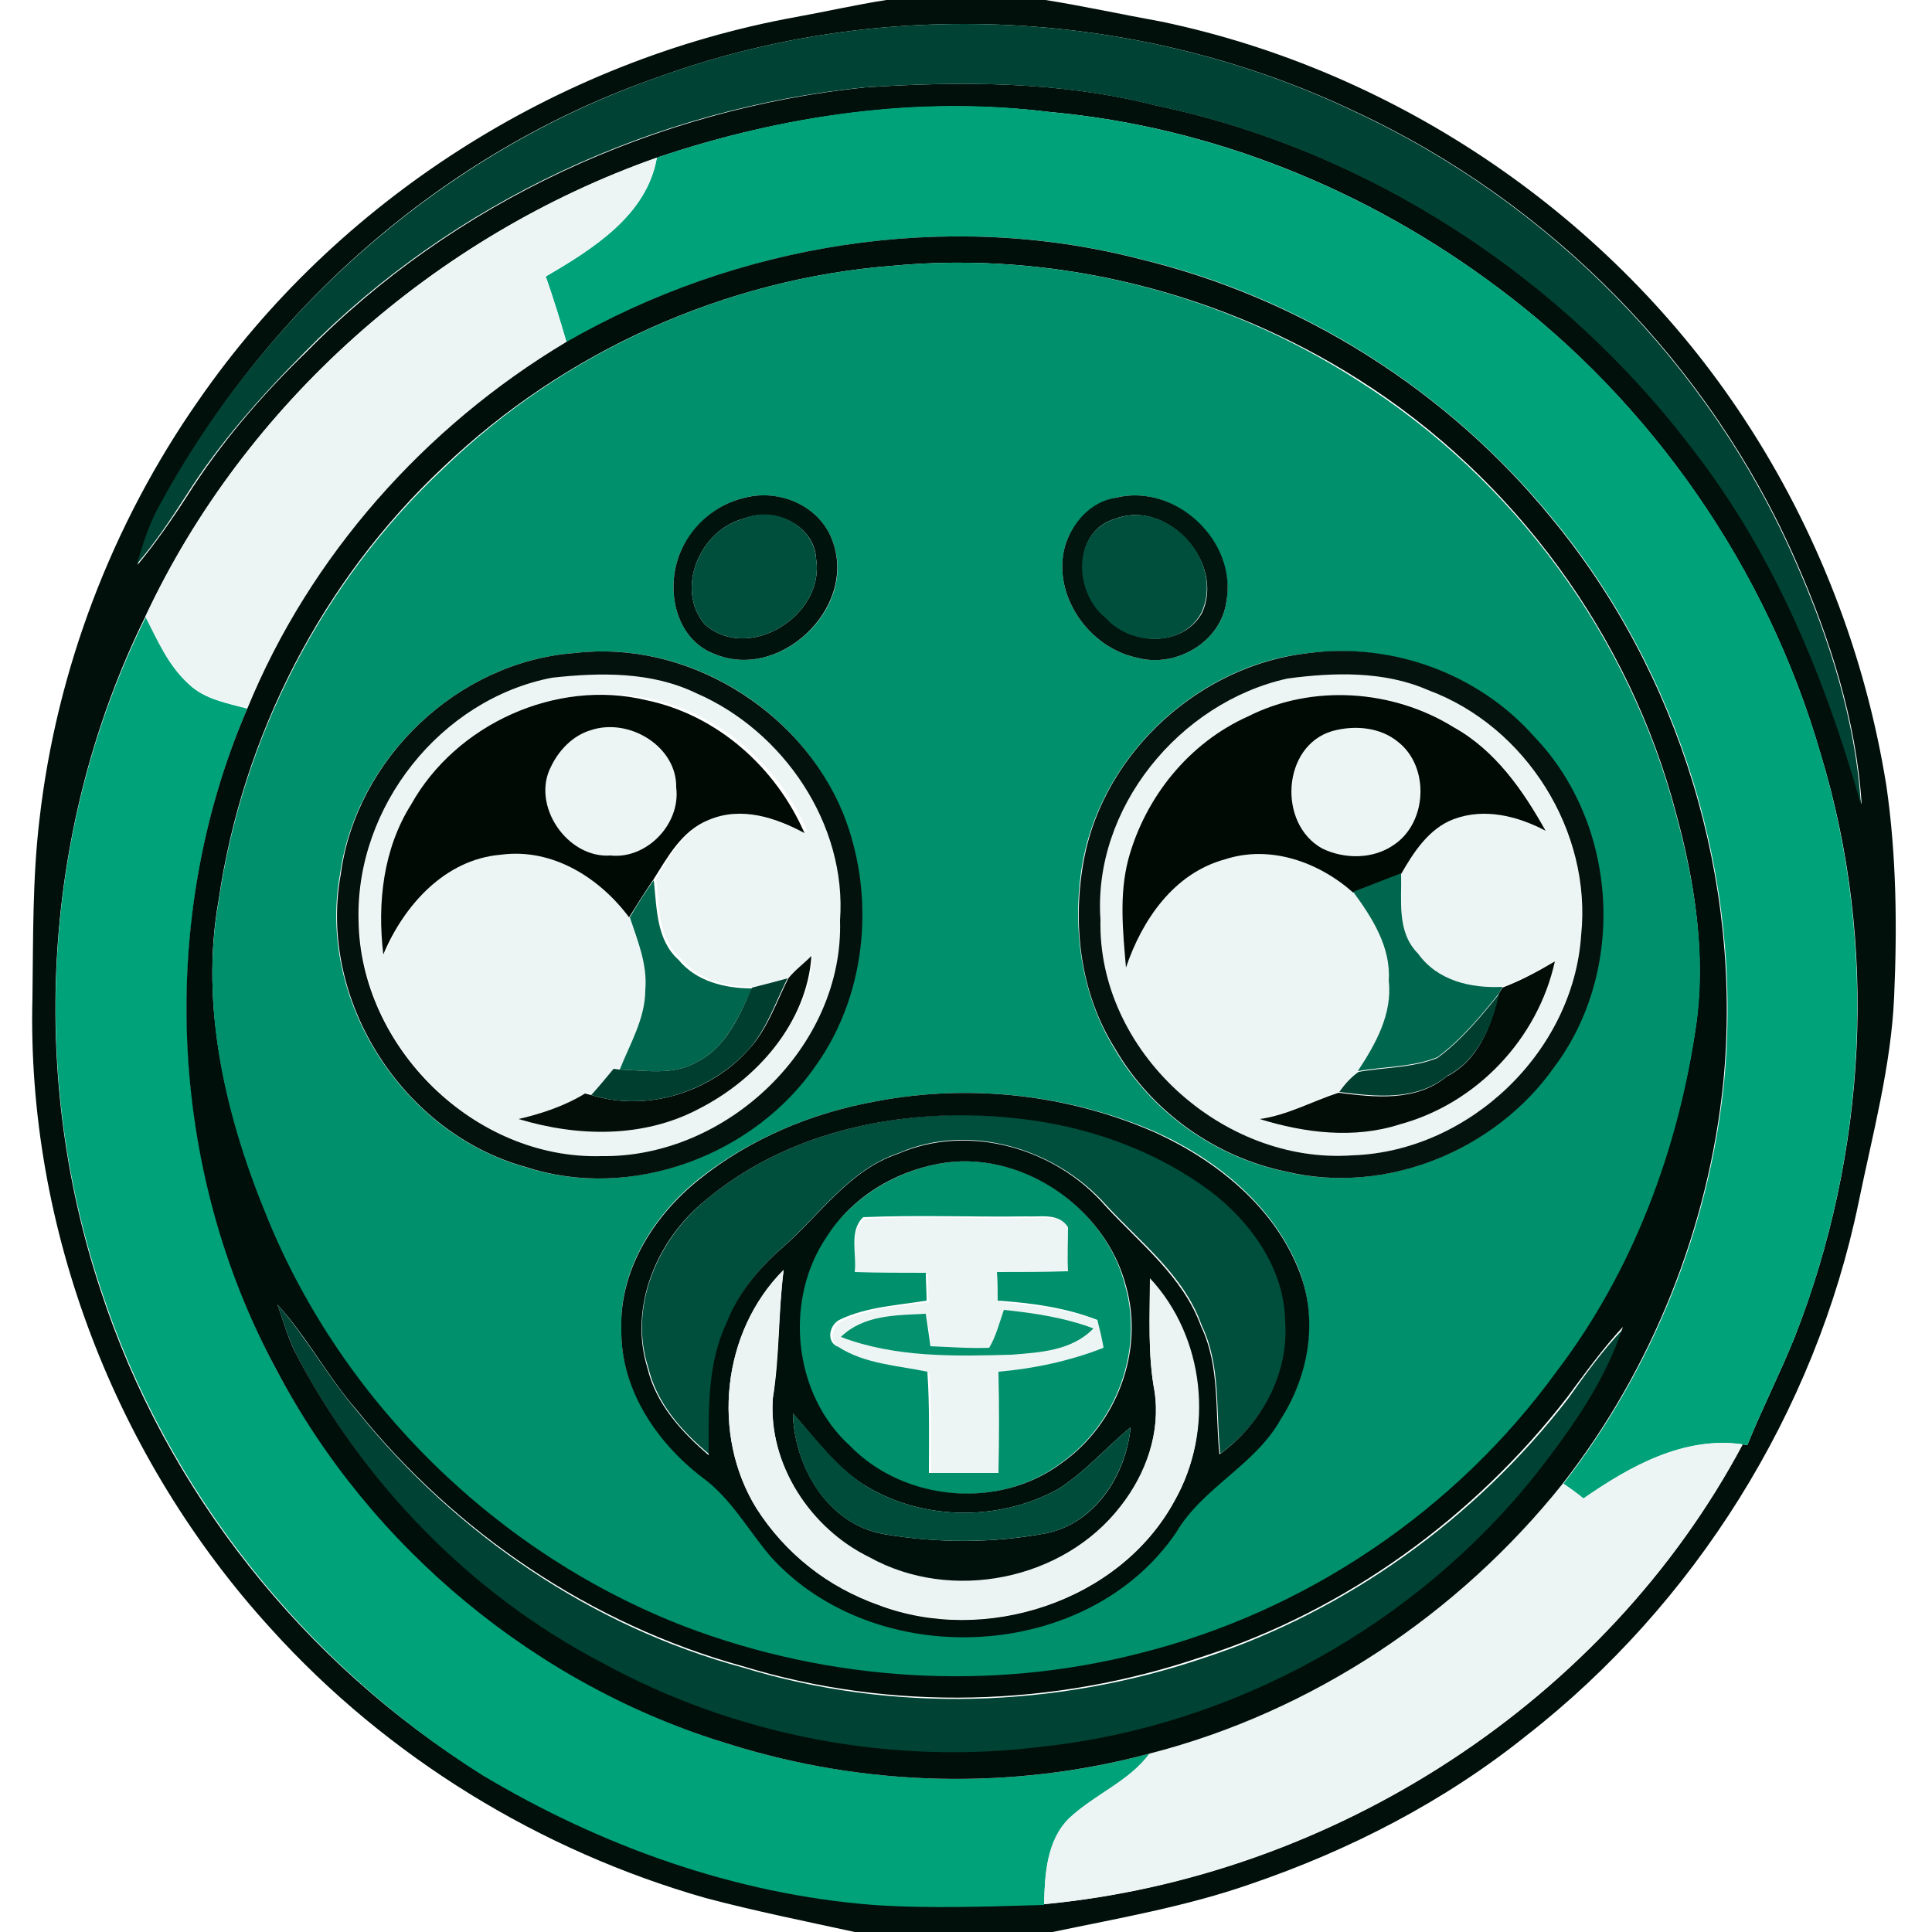 <?xml version="1.0" encoding="utf-8"?>
<!-- Generator: Adobe Illustrator 26.0.3, SVG Export Plug-In . SVG Version: 6.00 Build 0)  -->
<svg version="1.1" id="Layer_1" xmlns="http://www.w3.org/2000/svg" xmlns:xlink="http://www.w3.org/1999/xlink" x="0px" y="0px"
	 viewBox="0 0 250 250" style="enable-background:new 0 0 250 250;" xml:space="preserve">
<style type="text/css">
	.st0{fill:#01100A;}
	.st1{fill:#004233;}
	.st2{fill:#00A27A;}
	.st3{fill:#EDF5F4;}
	.st4{fill:#000F09;}
	.st5{fill:#00906C;}
	.st6{fill:#00130D;}
	.st7{fill:#00160F;}
	.st8{fill:#004E3C;}
	.st9{fill:#03120C;}
	.st10{fill:#04130D;}
	.st11{fill:#000A05;}
	.st12{fill:#00664D;}
	.st13{fill:#030E08;}
	.st14{fill:#020D08;}
	.st15{fill:#003F30;}
	.st16{fill:#003F2F;}
	.st17{fill:#00110B;}
	.st18{fill:#ECF4F3;}
	.st19{fill:#04916D;}
	.st20{fill:#004C3A;}
</style>
<g id="_x23_01100aff">
	<path class="st0" d="M114.7,0h20.6c5,0.8,10,1.9,15,2.8c30.6,6.4,58.3,25.3,75.4,51.4c9.4,14.3,15.7,30.6,18.4,47.5
		c1.3,9,1.4,18.2,1,27.3c-0.4,9-2.8,17.8-4.6,26.6c-5.6,27.1-21.2,52-43,69c-10.6,8.5-22.8,14.8-35.7,19.2c-8.3,2.9-17,4.4-25.6,6.2
		h-25.6c-6.4-1.4-12.9-2.7-19.3-4.4c-21.4-6.1-41.2-18.2-56.2-34.8c-20.1-22-31.7-51.9-30.9-81.8c0.1-7.7,0-15.3,0.9-22.9
		c2.2-19.4,9.4-38.3,20.6-54.3C43.6,25.9,72.1,7.8,103,2.2C106.9,1.5,110.8,0.6,114.7,0 M85.1,10c-27.7,9.6-51.2,30.3-64.8,56.3
		c-1.1,2.2-1.8,4.5-2.5,6.8c2.3-2.8,4.4-5.8,6.4-8.9c4.3-6.8,9.6-13,15.4-18.6C58.7,26.1,84.9,14.1,112,11.3
		c12.5-0.8,25.2-0.8,37.4,2.3c27.8,5.8,53,22.3,70,44.9c10.4,13.4,16.9,29.3,21.5,45.6c-0.7-10.9-4.1-21.5-8.5-31.5
		c-11.1-25.4-31.8-46.4-56.9-58.1C147.5,1.1,114.2-0.6,85.1,10 M85,20.4C56.3,30.5,31.7,52.2,18.8,79.8
		c-13.2,26.8-15.2,58.8-5.8,87.1c8.4,25.9,26.3,48.4,49.4,62.7c15.4,9.2,32.7,15.4,50.6,16.8c7.4,0.5,14.8,0.3,22.1,0
		c37.4-3.5,72.7-26.2,90.4-59.5l0.6,0.1c1.9-4.7,4.2-9.2,6.1-13.9c9.4-23.9,10.9-50.9,3.4-75.5c-6.9-23.9-21.8-45.5-41.8-60.4
		c-16.8-12.6-36.9-20.8-57.9-22.7C118.8,12.4,101.3,14.9,85,20.4z"/>
</g>
<g id="_x23_004233ff">
	<path class="st1" d="M85.1,10c29.1-10.6,62.4-8.9,90.3,4.5c25.1,11.7,45.8,32.7,56.9,58.1c4.4,10,7.8,20.6,8.5,31.5
		c-4.6-16.2-11.1-32.1-21.5-45.6c-17-22.6-42.2-39.1-70-44.9c-12.2-3.1-24.9-3.1-37.4-2.3c-27.1,2.7-53.3,14.8-72.4,34.2
		c-5.7,5.7-11.1,11.8-15.4,18.6c-2,3.1-4,6.1-6.4,8.9c0.7-2.3,1.4-4.6,2.5-6.8C33.9,40.4,57.4,19.7,85.1,10z"/>
	<path class="st1" d="M35.9,168.8c3.8,4.3,6.6,9.5,10.4,13.9c12.7,15.8,30.3,27.8,49.9,33.1c19.3,5.9,40.4,5.2,59.4-1.2
		c18.7-6.1,35.3-18.1,47.3-33.6c2.2-3.1,4.5-6.3,7.2-9.1c-2.3,7.1-6.7,13.2-11.2,19c-15.5,19.5-39,32.6-63.8,35.3
		c-19.6,2.5-39.9-1.5-57.2-10.9c-17-8.9-30.9-23.3-39.7-40.3C37.2,172.9,36.6,170.8,35.9,168.8z"/>
</g>
<g id="_x23_00a27aff">
	<path class="st2" d="M85,20.4c16.3-5.5,33.8-8.1,50.9-5.9c20.9,1.9,41.1,10.1,57.9,22.7c20,14.9,34.9,36.4,41.8,60.4
		c7.4,24.6,6,51.6-3.4,75.5c-1.9,4.7-4.2,9.2-6.1,13.9l-0.6-0.1c-7.5-1.1-14.6,2.9-20.6,7c-0.9-0.7-1.7-1.3-2.6-1.9
		c11.6-14.9,18.9-33.2,20.8-52c2.5-26-5.6-52.8-22.2-72.9c-13.6-16.6-32.6-28.7-53.4-33.6c-24.9-6.4-52.1-2-74.2,10.8
		c-0.8-2.9-1.7-5.7-2.7-8.5C76.6,32.3,83.7,27.9,85,20.4z"/>
	<path class="st2" d="M13.1,166.9c-9.5-28.3-7.5-60.3,5.8-87.1c1.5,3.1,2.9,6.4,5.6,8.8c2,1.9,4.9,2.4,7.5,3.1
		c-11.7,27.2-10.2,59.6,3.8,85.6c12.2,23,33.7,40.8,58.6,48.4c17.5,5.5,36.7,6,54.4,1.2c-2.8,3.7-7.3,5.3-10.5,8.5
		c-2.9,2.9-3.1,7.2-3.2,11.1c-7.4,0.2-14.7,0.5-22.1,0c-17.9-1.4-35.2-7.6-50.6-16.8C39.4,215.2,21.5,192.7,13.1,166.9z"/>
</g>
<g id="_x23_edf5f4ff">
	<path class="st3" d="M18.8,79.8C31.7,52.2,56.3,30.5,85,20.4c-1.3,7.5-8.3,11.8-14.4,15.3c1,2.8,1.8,5.6,2.7,8.5
		C55,55.2,40.1,71.9,32,91.6c-2.6-0.7-5.5-1.1-7.5-3.1C21.8,86.2,20.4,82.9,18.8,79.8z"/>
	<path class="st3" d="M71.4,87.7c6.3-0.7,12.9-0.8,18.8,2c11.3,4.8,19.5,16.9,18.6,29.4c0.4,16.3-14.7,30.7-30.8,30.5
		c-16.5,0.5-31.3-14.1-31.5-30.5C46,104.4,57,90.5,71.4,87.7 M53.2,104.1c-3.6,5.7-4.3,12.7-3.4,19.3c2.6-6.4,7.9-12.2,15.2-12.9
		c6.6-0.9,12.8,3,16.6,8.1c1,3.1,2.3,6.1,2.1,9.4c0,3.7-2.1,6.9-3.3,10.3l-0.8-0.1c-1,1.1-2,2.3-2.9,3.4l-0.8-0.2
		c-2.6,1.6-5.6,2.6-8.6,3.3c7.6,2.3,16.1,2.5,23.3-1.3c7.4-3.9,14-11.2,14.6-19.8c-1,1-2.1,1.8-3,2.9c-1.5,0.4-3.1,0.8-4.6,1.2
		c-3.5,0-7.2-0.8-9.5-3.7c-3-2.6-2.8-6.8-3.2-10.3c1.8-3,3.7-6.4,7.2-7.8c4.1-1.8,8.6-0.3,12.4,1.7c-3.7-8.5-11.3-15.3-20.5-17.2
		C72,87.8,59,93.7,53.2,104.1z"/>
	<path class="st3" d="M166.6,87.8c6-0.8,12.5-1,18.2,1.5c12.6,4.7,21.1,18.3,19.8,31.7c-1.1,15.1-14.5,28-29.6,28.5
		c-16.8,1.2-33-13.5-32.6-30.5C141.4,104.6,152.6,90.9,166.6,87.8 M161.5,92.7c-7.6,3.4-13.3,10.5-15.5,18.4
		c-1.2,4.6-0.7,9.4-0.3,14c2-6.2,6.2-12.2,12.8-14c5.9-1.9,12.2,0.3,16.6,4.3c2.5,3.4,4.9,7.2,4.6,11.6c0.5,4.3-1.6,8.2-4,11.7
		c-1,0.7-1.8,1.6-2.5,2.6c-3.4,1.1-6.6,2.9-10.2,3.4c5.8,1.8,12.2,2.6,18.1,0.7c9.9-2.7,17.8-11.1,20.1-21.1
		c-2.2,1.3-4.4,2.5-6.8,3.4c-4.1,0.2-8.4-0.8-10.9-4.3c-2.7-2.8-2.1-6.9-2.2-10.4c1.6-2.8,3.6-5.9,6.8-7.1c3.9-1.5,8.3-0.4,11.9,1.5
		c-2.9-5.3-6.6-10.4-11.9-13.4C180.2,89.1,169.8,88.5,161.5,92.7z"/>
	<path class="st3" d="M76.4,94.5c5-1.7,11.1,2.1,11.1,7.4c0.6,4.6-3.8,9.3-8.5,8.8c-5.6,0.4-10.3-6.5-7.7-11.5
		C72.3,97.1,74.2,95.2,76.4,94.5z"/>
	<path class="st3" d="M172.4,94.6c2.9-0.8,6.2-0.5,8.5,1.5c4.1,3.2,3.7,10.4-0.5,13.3c-2.7,1.8-6.5,1.9-9.3,0.5
		C165.4,106.7,165.9,96.6,172.4,94.6z"/>
	<path class="st3" d="M110.6,164.6c0.4-2.3-0.8-5.3,1.4-6.9c7-0.3,14,0,21.1-0.1c1.9,0.1,4.3-0.5,5.4,1.4c0,1.9-0.1,3.8,0,5.7
		c-3.1,0.1-6.1,0.1-9.2,0.1c0,0.9,0,2.8,0.1,3.7c4.4,0.4,8.8,0.9,12.9,2.5c0.4,1.2,0.6,2.4,0.8,3.6c-4.3,1.7-9,2.6-13.6,3.1
		c0.1,4.4,0,8.7,0,13.1c-3,0-6,0-9,0c0-4.4,0-8.8-0.2-13.1c-3.9-0.8-8.1-1-11.5-3.2c-1.7-0.6-1.2-3.1,0.3-3.6
		c3.5-1.7,7.4-1.9,11.1-2.4c-0.1-1.2-0.1-2.4-0.1-3.6C116.7,164.7,113.6,164.7,110.6,164.6 M108.8,173c7.1,2.7,14.7,2.5,22.2,2.3
		c3.7-0.3,7.8-0.4,10.6-3.4c-3.7-1.4-7.7-2-11.6-2.4c-0.6,1.6-1.1,3.3-1.9,4.9c-2.5,0.1-5-0.1-7.6-0.2c-0.2-1.4-0.4-2.8-0.6-4.2
		C116,170.2,111.8,170.1,108.8,173z"/>
	<path class="st3" d="M204.9,193.9c6-4.2,13-8.1,20.6-7c-17.7,33.2-53,55.9-90.4,59.5c0.1-3.8,0.3-8.2,3.2-11.1
		c3.3-3.1,7.8-4.7,10.5-8.5c21-5.3,39.9-17.9,53.4-34.9C203.2,192.6,204.1,193.2,204.9,193.9z"/>
</g>
<g id="_x23_000f09ff">
	<path class="st4" d="M73.2,44.3c22.2-12.8,49.3-17.2,74.2-10.8c20.9,5,39.9,17,53.4,33.6c16.6,20.1,24.7,46.9,22.2,72.9
		c-1.9,18.8-9.2,37.1-20.8,52c-13.5,16.9-32.4,29.5-53.4,34.9c-17.8,4.8-36.9,4.3-54.4-1.2c-24.9-7.5-46.5-25.4-58.6-48.4
		c-14.1-26-15.5-58.5-3.8-85.6C40.1,71.9,55,55.2,73.2,44.3 M115.4,34.4c-21.6,1.7-42.4,11.1-58,26c-15.7,14.7-26,34.8-29.1,56
		c-2.5,13.9,1,28.1,6.3,41c9.8,24,29.9,43.6,54.1,52.9c18.7,7.2,39.5,8.4,58.9,3.4c21.4-5.4,40.8-18.5,53.8-36.4
		c9.8-13.1,15.8-28.8,18.1-44.9c1.2-9.1-0.2-18.3-2.6-27.1c-6-23-21-43.5-41.1-56.2C158,37.8,136.4,32.4,115.4,34.4 M35.9,168.8
		c0.7,2,1.3,4.1,2.2,6c8.8,17,22.7,31.4,39.7,40.3c17.3,9.5,37.6,13.4,57.2,10.9c24.8-2.7,48.3-15.8,63.8-35.3
		c4.5-5.8,8.9-11.9,11.2-19c-2.6,2.8-4.9,6-7.2,9.1c-12,15.5-28.6,27.6-47.3,33.6c-19.1,6.5-40.1,7.1-59.4,1.2
		c-19.6-5.4-37.2-17.3-49.9-33.1C42.5,178.3,39.8,173.1,35.9,168.8z"/>
</g>
<g id="_x23_00906cff">
	<path class="st5" d="M115.4,34.4c21-2,42.6,3.4,60.4,14.9c20.1,12.7,35.1,33.2,41.1,56.2c2.4,8.8,3.9,18,2.6,27.1
		c-2.3,16.1-8.2,31.9-18.1,44.9c-13,17.9-32.3,31-53.8,36.4c-19.4,5-40.2,3.7-58.9-3.4c-24.2-9.3-44.3-28.9-54.1-52.9
		c-5.3-12.8-8.8-27.1-6.3-41c3.1-21.2,13.4-41.3,29.1-56C73,45.5,93.8,36.1,115.4,34.4 M96.4,64.4c-3.6,0.8-6.6,3.4-8.2,6.7
		c-2.2,4.7-1,11.5,4.2,13.5c8.4,3.6,18.5-5.8,15.4-14.4C106.3,65.6,100.9,63.2,96.4,64.4 M144.4,64.4c-3.2,0.6-5.7,3.3-6.6,6.3
		c-1.7,6.3,3.1,13.1,9.3,14.4c5,1.4,10.9-2,11.6-7.3C160,70,152,62.5,144.4,64.4 M74.4,84.5C59.3,85.6,46.1,98.1,44,113.1
		c-3,16.3,8.1,33.5,23.9,37.9c13.7,4.5,29.7-1.5,37.7-13.3c6.6-9.4,7.7-22.2,3.3-32.7C103.4,91.6,88.8,82.8,74.4,84.5 M169.4,84.5
		c-14,1.4-26.4,12.7-29.2,26.5c-1.6,8.3-0.5,17.4,4,24.7c4.7,8.1,12.9,14,22.1,15.9c12.9,3.1,27.2-2.7,34.7-13.5
		c9.4-12.5,8.3-31.4-2.5-42.7C191.4,87.3,180.2,83.2,169.4,84.5 M113.4,142.5c-8.3,1.5-16.3,4.8-22.9,10
		c-5.9,4.7-10.4,11.8-10.1,19.5c-0.1,7.7,4.6,14.6,10.5,19.1c3.7,2.7,5.9,6.8,8.8,10.2c13.6,15,41,13.8,52.5-3.1
		c3.4-5.8,10.2-8.7,13.5-14.6c3.6-5.6,4.8-12.7,2.5-19c-3.2-8.4-10.6-14.5-18.6-18.1C138.3,141.6,125.5,140.2,113.4,142.5z"/>
	<path class="st5" d="M121.4,150.6c10.5-2,21.6,5.4,24.2,15.8c2.4,8.4-1.2,17.9-8.3,22.9c-8,6.1-20.4,5.1-27.4-2.2
		c-7.4-6.7-8.5-18.9-3-27.1C110.2,155.1,115.6,151.7,121.4,150.6 M110.6,164.6c3.1,0.1,6.1,0.1,9.2,0.1c0,1.2,0.1,2.4,0.1,3.6
		c-3.7,0.6-7.7,0.8-11.1,2.4c-1.5,0.6-2,3-0.3,3.6c3.4,2.2,7.7,2.4,11.5,3.2c0.3,4.4,0.2,8.7,0.2,13.1c3,0,6,0,9,0
		c0.1-4.4,0.1-8.7,0-13.1c4.6-0.4,9.3-1.4,13.6-3.1c-0.2-1.2-0.5-2.4-0.8-3.6c-4.1-1.6-8.5-2.2-12.9-2.5c0-0.9,0-2.8-0.1-3.7
		c3.1,0,6.1,0,9.2-0.1c-0.1-1.9,0-3.8,0-5.7c-1.2-1.9-3.6-1.3-5.4-1.4c-7,0.1-14-0.2-21.1,0.1C109.8,159.3,110.9,162.3,110.6,164.6z
		"/>
</g>
<g id="_x23_00130dff">
	<path class="st6" d="M96.4,64.4c4.6-1.2,9.9,1.2,11.4,5.8c3,8.6-7,18-15.4,14.4c-5.2-2-6.4-8.8-4.2-13.5
		C89.7,67.8,92.8,65.2,96.4,64.4 M96.3,67.1c-5.7,1.4-9,9.1-5.1,13.7c5.7,5,15.6-1.2,14.4-8.5C105.4,68,100.2,65.5,96.3,67.1z"/>
</g>
<g id="_x23_00160fff">
	<path class="st7" d="M144.4,64.4c7.7-1.9,15.7,5.6,14.3,13.4c-0.7,5.3-6.6,8.7-11.6,7.3c-6.2-1.3-11-8.1-9.3-14.4
		C138.7,67.7,141.1,64.9,144.4,64.4 M144.4,67.1c-5.7,1.6-5.3,9.5-1.3,12.8c3.2,3.6,9.8,3.9,12.4-0.5
		C158.6,72.9,151.1,64.6,144.4,67.1z"/>
</g>
<g id="_x23_004e3cff">
	<path class="st8" d="M96.3,67.1c3.8-1.7,9,0.8,9.3,5.2c1.2,7.3-8.7,13.5-14.4,8.5C87.3,76.2,90.6,68.5,96.3,67.1z"/>
	<path class="st8" d="M144.4,67.1c6.8-2.5,14.2,5.7,11,12.3c-2.6,4.5-9.2,4.1-12.4,0.5C139,76.7,138.6,68.8,144.4,67.1z"/>
	<path class="st8" d="M91.3,155.3c11.7-9.8,27.9-12.4,42.6-10.4c8.2,1.2,16.2,4.2,22.9,9.2c5.2,4,9.5,10,9.6,16.8
		c0.5,6.8-3.1,13.3-8.5,17.2c-0.6-5.6,0.1-11.4-2.4-16.6c-2.3-6.5-7.9-10.7-12.4-15.6c-6.5-7.3-17.7-10.7-26.8-6.7
		c-6.3,2.1-10.1,7.8-14.9,12.1c-3.1,2.7-5.8,5.9-7.3,9.8c-2.5,5.4-2.3,11.4-2.3,17.1c-3.6-3-6.8-6.6-7.9-11.2
		C81.3,169.1,85.1,160.4,91.3,155.3z"/>
</g>
<g id="_x23_03120cff">
	<path class="st9" d="M74.4,84.5c14.4-1.7,29,7.2,34.6,20.5c4.3,10.5,3.3,23.3-3.3,32.7c-8,11.8-24,17.8-37.7,13.3
		c-15.9-4.4-26.9-21.6-23.9-37.9C46.1,98.1,59.3,85.6,74.4,84.5 M71.4,87.7c-14.4,2.8-25.4,16.7-25,31.4c0.2,16.4,15,31,31.5,30.5
		c16.2,0.2,31.3-14.2,30.8-30.5c0.9-12.4-7.3-24.5-18.6-29.4C84.3,86.9,77.7,87,71.4,87.7z"/>
</g>
<g id="_x23_04130dff">
	<path class="st10" d="M169.4,84.5c10.8-1.4,22,2.7,29.2,10.9c10.8,11.3,11.9,30.2,2.5,42.7c-7.6,10.8-21.8,16.6-34.7,13.5
		c-9.2-1.9-17.4-7.8-22.1-15.9c-4.6-7.3-5.6-16.3-4-24.7C143,97.2,155.4,86,169.4,84.5 M166.6,87.8c-14,3.1-25.2,16.8-24.2,31.2
		c-0.4,17,15.8,31.7,32.6,30.5c15.1-0.5,28.6-13.4,29.6-28.5c1.4-13.4-7.1-27-19.8-31.7C179.1,86.8,172.6,87,166.6,87.8z"/>
</g>
<g id="_x23_000a05ff">
	<path class="st11" d="M53.2,104.1C59,93.7,72,87.8,83.6,90.6c9.2,1.9,16.8,8.7,20.5,17.2c-3.7-2-8.2-3.5-12.4-1.7
		c-3.5,1.4-5.3,4.8-7.2,7.8c-1.1,1.6-2.1,3.2-3.1,4.8c-3.8-5.1-9.9-9-16.6-8.1c-7.2,0.6-12.5,6.5-15.2,12.9
		C48.8,116.8,49.6,109.8,53.2,104.1 M76.4,94.5c-2.3,0.7-4.1,2.6-5.1,4.7c-2.6,5,2.1,11.9,7.7,11.5c4.7,0.5,9.1-4.1,8.5-8.8
		C87.6,96.6,81.4,92.8,76.4,94.5z"/>
	<path class="st11" d="M161.5,92.7c8.3-4.2,18.7-3.5,26.6,1.4c5.4,3,9,8.2,11.9,13.4c-3.6-1.9-7.9-3-11.9-1.5
		c-3.2,1.2-5.2,4.3-6.8,7.1c-2.1,0.8-4.1,1.6-6.2,2.4c-4.5-4-10.8-6.2-16.6-4.3c-6.6,1.8-10.7,7.8-12.8,14c-0.4-4.7-0.9-9.4,0.3-14
		C148.2,103.1,153.9,96.1,161.5,92.7 M172.4,94.6c-6.5,1.9-7.1,12-1.3,15.2c2.9,1.4,6.6,1.4,9.3-0.5c4.3-2.9,4.6-10.1,0.5-13.3
		C178.6,94.1,175.3,93.8,172.4,94.6z"/>
</g>
<g id="_x23_00664dff">
	<path class="st12" d="M175.1,115.4c2.1-0.8,4.1-1.6,6.2-2.4c0.1,3.5-0.6,7.6,2.2,10.4c2.5,3.5,6.8,4.5,10.9,4.3l-0.4,0.8
		c-2.4,3-4.9,6-8,8.3c-3.2,1.3-6.9,1.2-10.3,1.8c2.3-3.5,4.5-7.4,4-11.7C180,122.6,177.6,118.8,175.1,115.4z"/>
	<path class="st12" d="M81.5,118.7c1-1.7,2-3.3,3.1-4.8c0.4,3.6,0.3,7.7,3.2,10.3c2.3,2.8,6,3.7,9.5,3.7c-1.7,3.6-3.3,7.6-7.1,9.5
		c-3,1.8-6.7,1.1-10,1c1.3-3.3,3.3-6.6,3.3-10.3C83.8,124.8,82.5,121.7,81.5,118.7z"/>
</g>
<g id="_x23_030e08ff">
	<path class="st13" d="M102,126.6c0.9-1.1,2-1.9,3-2.9c-0.6,8.7-7.1,16-14.6,19.8c-7.2,3.8-15.7,3.6-23.3,1.3c3-0.7,6-1.7,8.6-3.3
		l0.8,0.2c7.2,2.2,15.3-0.3,20.3-5.8C99.3,133.2,100.4,129.8,102,126.6z"/>
</g>
<g id="_x23_020d08ff">
	<path class="st14" d="M194.4,127.8c2.4-0.9,4.6-2.1,6.8-3.4c-2.2,10-10.1,18.4-20.1,21.1c-5.9,1.9-12.3,1.1-18.1-0.7
		c3.6-0.5,6.8-2.3,10.2-3.4c4.7,0.6,10,1.2,14-2.1c4.1-2.1,5.7-6.4,6.7-10.6L194.4,127.8z"/>
</g>
<g id="_x23_003f30ff">
	<path class="st15" d="M97.3,127.8c1.6-0.4,3.1-0.8,4.6-1.2c-1.6,3.2-2.7,6.6-5.1,9.3c-5.1,5.5-13.1,8-20.3,5.8c1-1.1,2-2.3,2.9-3.4
		l0.8,0.1c3.3,0.1,7,0.8,10-1C94,135.5,95.7,131.4,97.3,127.8z"/>
</g>
<g id="_x23_003f2fff">
	<path class="st16" d="M186,136.9c3.1-2.3,5.6-5.3,8-8.3c-1,4.2-2.7,8.5-6.7,10.6c-4,3.3-9.2,2.7-14,2.1c0.7-1,1.5-1.9,2.5-2.6
		C179.1,138.1,182.8,138.2,186,136.9z"/>
</g>
<g id="_x23_00110bff">
	<path class="st17" d="M113.4,142.5c12.1-2.3,24.9-0.9,36.2,4.1c8,3.7,15.4,9.7,18.6,18.1c2.4,6.3,1.1,13.4-2.5,19
		c-3.3,5.9-10.1,8.8-13.5,14.6c-11.5,16.9-39,18.1-52.5,3.1c-2.9-3.4-5.1-7.5-8.8-10.2c-5.9-4.5-10.6-11.4-10.5-19.1
		c-0.3-7.7,4.2-14.8,10.1-19.5C97.1,147.3,105.1,144,113.4,142.5 M91.3,155.3c-6.3,5.1-10,13.8-7.5,21.8c1.1,4.6,4.4,8.2,7.9,11.2
		c0-5.8-0.2-11.8,2.3-17.1c1.5-3.9,4.2-7.1,7.3-9.8c4.8-4.2,8.6-10,14.9-12.1c9.2-4,20.4-0.7,26.8,6.7c4.5,4.9,10.1,9.2,12.4,15.6
		c2.5,5.2,1.8,11.1,2.4,16.6c5.4-3.9,9-10.4,8.5-17.2c-0.1-6.8-4.4-12.8-9.6-16.8c-6.7-5-14.7-8-22.9-9.2
		C119.2,142.9,103,145.5,91.3,155.3 M121.4,150.6c-5.8,1.1-11.2,4.4-14.4,9.4c-5.6,8.2-4.4,20.4,3,27.1c7,7.2,19.3,8.3,27.4,2.2
		c7.1-5,10.7-14.5,8.3-22.9C143,156.1,131.9,148.6,121.4,150.6 M97.9,195.2c3.7,5.8,9.3,10.2,15.8,12.5c13.7,5.2,31.2-0.4,38.3-13.5
		c5.1-9,3.8-21.1-3.2-28.7c0,4.9-0.3,9.8,0.6,14.6c0.8,5.3-1.1,10.8-4.4,14.9c-7.4,9.6-21.9,12.5-32.5,6.6
		c-7.6-3.7-13.1-12-12.5-20.6c0.9-5.5,0.7-11.1,1.4-16.6C93.4,172.3,92,185.7,97.9,195.2 M102.6,182.9c0.2,6.9,4.5,14.3,11.7,15.6
		c7,1.2,14.2,1.2,21.1-0.1c6.3-1.3,10.3-7.5,10.9-13.7c-3.2,2.6-5.9,5.8-9.4,8c-7.5,4.1-17.1,4.1-24.5-0.2
		C108.4,190.2,105.7,186.4,102.6,182.9z"/>
</g>
<g id="_x23_ecf4f3ff">
	<path class="st18" d="M97.9,195.2c-5.9-9.5-4.5-22.9,3.5-30.9c-0.7,5.5-0.6,11.1-1.4,16.6c-0.6,8.6,4.9,16.9,12.5,20.6
		c10.6,5.9,25.1,3,32.5-6.6c3.3-4.2,5.2-9.6,4.4-14.9c-0.9-4.8-0.6-9.7-0.6-14.6c7.1,7.6,8.4,19.7,3.2,28.7
		c-7.1,13.1-24.6,18.8-38.3,13.5C107.2,205.5,101.6,201,97.9,195.2z"/>
</g>
<g id="_x23_04916dff">
	<path class="st19" d="M108.8,173c3-2.9,7.2-2.8,11-3c0.2,1.4,0.4,2.8,0.6,4.2c2.5,0.1,5.1,0.3,7.6,0.2c0.9-1.5,1.3-3.2,1.9-4.9
		c3.9,0.4,7.9,1,11.6,2.4c-2.8,2.9-6.9,3.1-10.6,3.4C123.6,175.5,115.9,175.7,108.8,173z"/>
</g>
<g id="_x23_004c3aff">
	<path class="st20" d="M102.6,182.9c3.1,3.4,5.8,7.2,9.8,9.6c7.4,4.3,17,4.3,24.5,0.2c3.5-2.2,6.2-5.4,9.4-8
		c-0.6,6.1-4.6,12.4-10.9,13.7c-7,1.3-14.2,1.3-21.1,0.1C107.1,197.2,102.8,189.9,102.6,182.9z"/>
</g>
</svg>
